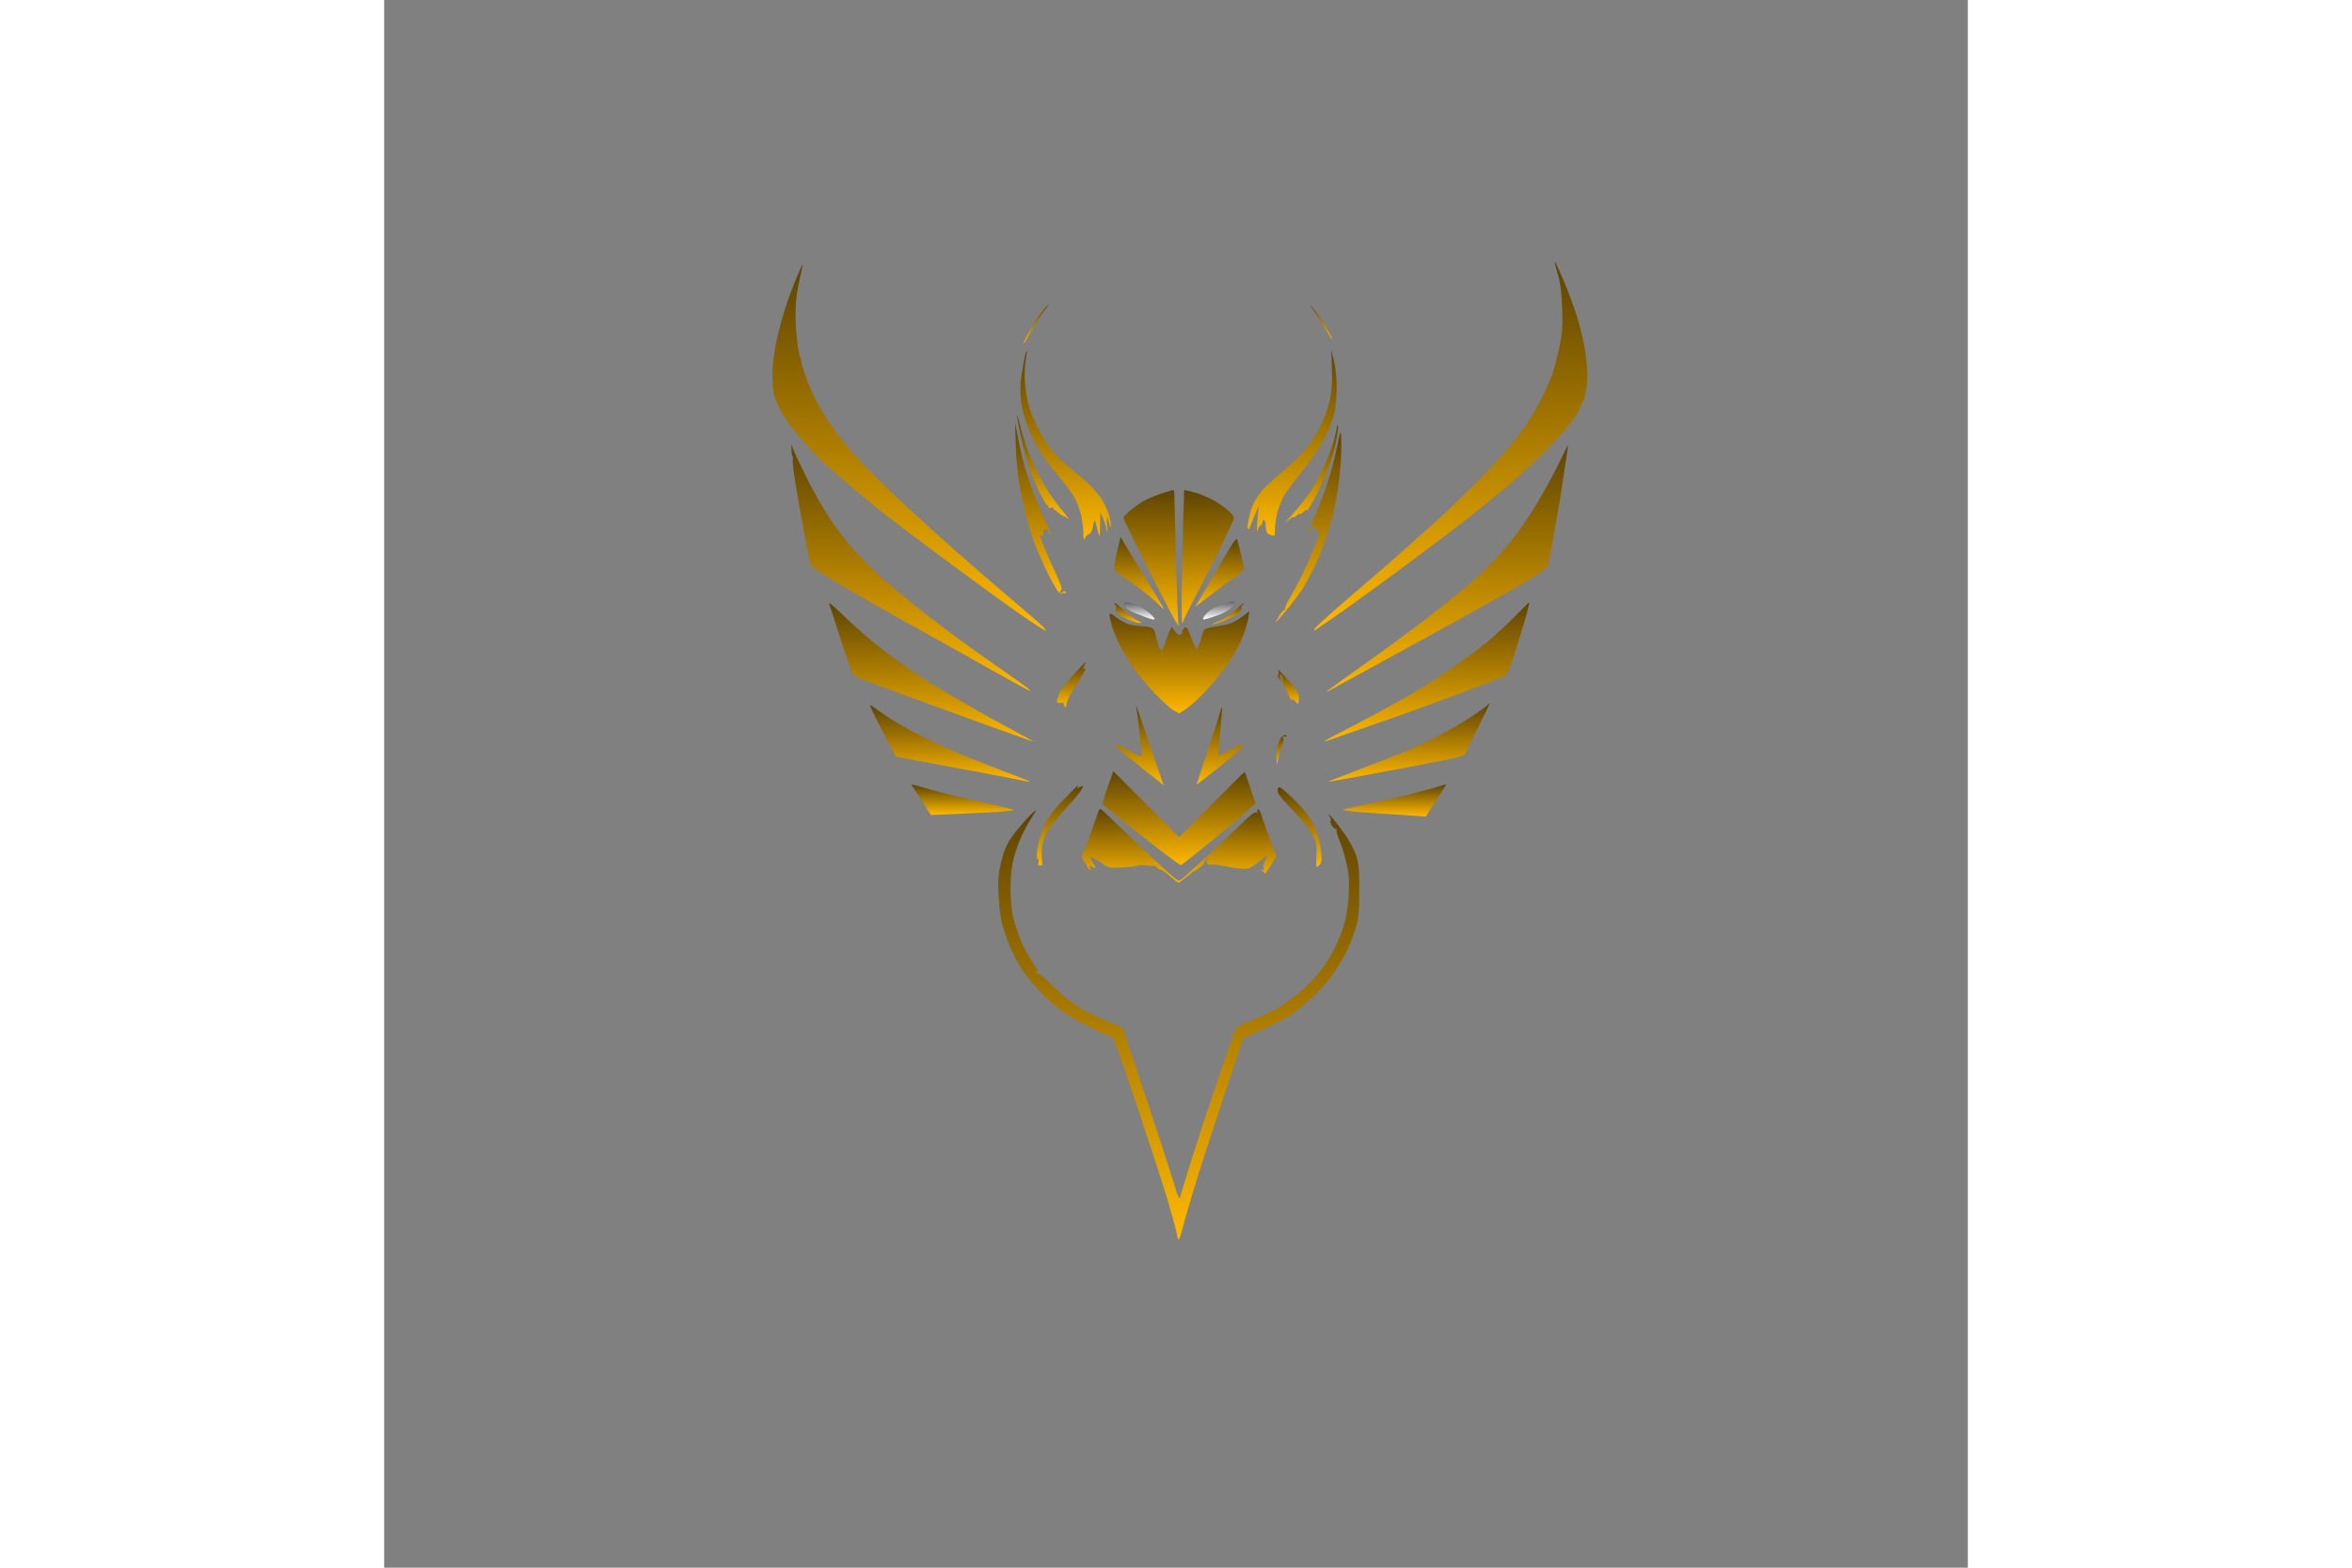 <svg width="1200px" height="800px" viewBox="0 0 101 100" fill="none" xmlns="http://www.w3.org/2000/svg">
<rect x="0" y="0" width="101" height="100" fill="#808080" stroke="none"/>
<path d="M40.311 53.002C40.528 52.735 40.893 52.321 41.11 52.094C41.337 51.857 41.544 51.67 41.574 51.67C41.593 51.67 41.475 51.877 41.307 52.143C41.13 52.4 40.844 52.923 40.666 53.297C40.489 53.682 40.252 54.343 40.144 54.777C40.005 55.339 39.946 55.882 39.946 56.651C39.946 57.243 40.015 58.022 40.084 58.377C40.163 58.732 40.361 59.373 40.528 59.807C40.696 60.241 41.031 60.892 41.278 61.267C41.524 61.632 41.722 61.947 41.722 61.977C41.722 62.007 41.663 61.997 41.603 61.957C41.518 61.905 41.501 61.921 41.554 62.007C41.593 62.066 41.653 62.105 41.692 62.076C41.741 62.056 42.057 62.322 42.412 62.677C42.767 63.032 43.3 63.516 43.596 63.743C43.892 63.969 44.404 64.315 44.73 64.502C45.056 64.68 45.716 64.995 47.097 65.548L48.557 69.927C49.366 72.334 50.165 74.819 50.352 75.44C50.53 76.062 50.707 76.506 50.737 76.427C50.766 76.348 50.924 75.815 51.092 75.243C51.26 74.671 51.753 73.123 52.197 71.791C52.63 70.46 53.282 68.536 53.627 67.501C53.982 66.475 54.317 65.577 54.376 65.518C54.445 65.459 54.919 65.242 55.432 65.044C55.944 64.837 56.655 64.502 57.01 64.295C57.365 64.088 57.947 63.664 58.312 63.368C58.687 63.062 59.249 62.49 59.574 62.105C59.9 61.711 60.363 60.991 60.61 60.498C60.847 60.014 61.142 59.275 61.251 58.87C61.369 58.466 61.488 57.667 61.517 57.095C61.557 56.316 61.537 55.852 61.409 55.221C61.31 54.757 61.113 54.077 60.955 53.692C60.797 53.317 60.699 52.962 60.738 52.903C60.778 52.853 60.758 52.834 60.709 52.873C60.649 52.903 60.531 52.804 60.432 52.646C60.344 52.489 60.314 52.36 60.363 52.36C60.413 52.36 60.393 52.242 60.304 52.094C60.176 51.867 60.206 51.877 60.462 52.163C60.63 52.35 60.985 52.824 61.261 53.199C61.527 53.583 61.853 54.175 61.971 54.53C62.158 55.093 62.188 55.369 62.188 56.848C62.178 58.416 62.158 58.574 61.902 59.363C61.744 59.827 61.488 60.468 61.33 60.794C61.162 61.119 60.797 61.711 60.521 62.115C60.245 62.52 59.663 63.18 59.229 63.595C58.795 64.009 58.105 64.551 57.7 64.808C57.296 65.064 56.467 65.488 54.791 66.218L53.459 70.213C52.729 72.412 51.891 74.987 51.615 75.934C51.328 76.88 51.023 77.946 50.934 78.301C50.845 78.656 50.737 78.991 50.697 79.04C50.648 79.1 50.589 78.972 50.559 78.745C50.53 78.528 50.253 77.531 49.958 76.525C49.652 75.519 48.873 73.123 48.231 71.199C47.59 69.276 46.929 67.343 46.762 66.909C46.476 66.149 46.446 66.12 46.042 65.981C45.805 65.912 45.194 65.626 44.681 65.36C44.168 65.094 43.458 64.66 43.103 64.394C42.748 64.137 42.156 63.595 41.781 63.2C41.396 62.796 40.883 62.164 40.637 61.78C40.39 61.405 40.045 60.734 39.877 60.3C39.7 59.866 39.493 59.245 39.404 58.919C39.315 58.594 39.216 57.795 39.187 57.144C39.138 56.217 39.167 55.793 39.305 55.171C39.394 54.737 39.581 54.185 39.7 53.938C39.818 53.692 40.094 53.278 40.311 53.002Z" fill="url(#paint0_linear_103_133)"/>
<path d="M44.661 54.234C44.76 53.988 45.016 53.288 45.223 52.686C45.43 52.074 45.627 51.571 45.657 51.571C45.687 51.581 46.091 51.946 46.555 52.4C47.018 52.844 48.074 53.86 48.902 54.639C49.74 55.418 50.49 56.099 50.579 56.138C50.697 56.207 50.825 56.148 51.042 55.941C51.2 55.783 51.92 55.122 52.621 54.481C53.321 53.84 54.258 52.952 54.692 52.528C55.284 51.946 55.52 51.769 55.629 51.828C55.737 51.897 55.757 51.877 55.698 51.798C55.658 51.729 55.678 51.65 55.727 51.621C55.777 51.591 55.885 51.778 55.964 52.045C56.043 52.301 56.28 52.982 56.911 54.629L56.566 55.171C56.379 55.467 56.211 55.714 56.191 55.714C56.181 55.724 56.102 55.645 56.023 55.556C55.895 55.408 55.895 55.388 56.023 55.477C56.132 55.546 56.152 55.526 56.093 55.398C56.053 55.3 56.083 55.093 56.171 54.925C56.25 54.767 56.319 54.609 56.319 54.58C56.319 54.55 56.073 54.727 55.777 54.974C55.333 55.339 55.165 55.418 54.84 55.418C54.623 55.418 54.1 55.349 53.686 55.26C53.262 55.181 52.847 55.122 52.769 55.152C52.69 55.171 52.571 55.142 52.502 55.083C52.413 55.004 52.413 54.944 52.502 54.826C52.601 54.708 52.591 54.708 52.443 54.806C52.354 54.876 52.295 54.954 52.325 55.004C52.344 55.043 52.226 55.181 52.048 55.319C51.871 55.448 51.713 55.556 51.684 55.546C51.654 55.546 51.437 55.714 51.19 55.921C50.944 56.128 50.717 56.296 50.678 56.306C50.628 56.306 50.362 56.108 50.086 55.862C49.8 55.615 49.543 55.438 49.514 55.467C49.484 55.497 49.385 55.438 49.287 55.349C49.188 55.25 49.109 55.191 49.109 55.221C49.119 55.25 48.932 55.24 48.695 55.211C48.468 55.171 48.143 55.181 47.985 55.231C47.827 55.27 47.354 55.319 46.949 55.339C46.288 55.369 46.17 55.349 45.864 55.122C45.667 54.984 45.41 54.816 45.292 54.757C45.115 54.658 45.075 54.658 45.075 54.757C45.075 54.816 45.144 54.964 45.223 55.073C45.312 55.181 45.371 55.3 45.371 55.349C45.371 55.388 45.273 55.369 45.154 55.3C44.957 55.201 44.937 55.201 45.006 55.349C45.046 55.438 45.056 55.517 45.026 55.517C44.996 55.517 44.868 55.329 44.483 54.678L44.661 54.234Z" fill="url(#paint1_linear_103_133)"/>
<path d="M57.937 51.67C57.069 50.763 56.951 50.605 56.99 50.368C57.039 50.102 57.049 50.102 57.828 50.812C58.252 51.197 58.746 51.749 58.923 52.015C59.101 52.291 59.347 52.755 59.466 53.051C59.584 53.347 59.722 53.909 59.752 54.303C59.811 54.935 59.801 55.033 59.623 55.201C59.426 55.379 59.426 55.379 59.456 54.59C59.486 53.879 59.456 53.731 59.209 53.248C59.051 52.913 58.548 52.301 57.937 51.67Z" fill="url(#paint2_linear_103_133)"/>
<path d="M42.185 52.459C42.353 52.124 42.787 51.571 43.329 51.009C43.823 50.506 44.227 50.092 44.247 50.092C44.266 50.092 44.247 50.151 44.207 50.22C44.158 50.309 44.178 50.309 44.286 50.24C44.365 50.19 44.483 50.141 44.533 50.131C44.592 50.121 44.552 50.25 44.444 50.417C44.335 50.595 43.921 51.088 43.517 51.522C43.112 51.956 42.649 52.508 42.481 52.755C42.313 53.002 42.116 53.396 42.037 53.643C41.939 53.938 41.909 54.294 41.949 54.727C41.978 55.083 41.978 55.309 41.958 55.25C41.939 55.181 41.87 55.152 41.801 55.201C41.722 55.25 41.692 55.191 41.731 55.014C41.751 54.866 41.741 54.767 41.692 54.787C41.653 54.806 41.623 54.678 41.623 54.511C41.623 54.333 41.692 53.919 41.771 53.593C41.86 53.268 42.047 52.755 42.185 52.459Z" fill="url(#paint3_linear_103_133)"/>
<path d="M65.541 50.634C66.469 50.398 67.327 50.161 67.455 50.112C67.593 50.062 67.711 50.023 67.731 50.033C67.741 50.033 67.455 50.506 66.429 52.084L65.541 52.025C65.048 51.995 63.845 51.916 62.868 51.847C61.882 51.788 61.113 51.7 61.142 51.66C61.172 51.621 61.803 51.473 62.533 51.325C63.263 51.187 64.614 50.871 65.541 50.634Z" fill="url(#paint4_linear_103_133)"/>
<path d="M34.275 51.058C33.949 50.555 33.663 50.111 33.634 50.072C33.604 50.033 33.811 50.062 34.078 50.151C34.354 50.23 35.054 50.427 35.656 50.585C36.257 50.753 37.49 51.039 38.417 51.236C39.345 51.433 40.124 51.621 40.163 51.66C40.203 51.69 39.739 51.749 39.128 51.788C38.516 51.828 37.313 51.887 34.867 51.986L34.275 51.058Z" fill="url(#paint5_linear_103_133)"/>
<path d="M45.825 51.295C45.805 51.256 45.943 50.772 46.141 50.21L46.505 49.194L50.697 53.396L52.788 51.305C53.932 50.151 54.879 49.214 54.879 49.234C54.889 49.243 55.047 49.707 55.58 51.256L55.047 51.729C54.751 51.995 53.706 52.873 52.729 53.672C51.743 54.481 50.885 55.161 50.816 55.181C50.757 55.201 49.612 54.353 48.281 53.297C46.949 52.242 45.845 51.344 45.825 51.295Z" fill="url(#paint6_linear_103_133)"/>
<path d="M56.911 47.823C56.921 47.685 57.01 47.419 57.108 47.222C57.197 47.024 57.345 46.876 57.434 46.876C57.513 46.886 57.562 46.916 57.542 46.965C57.523 47.005 57.444 47.005 57.385 46.965C57.296 46.906 57.286 46.935 57.335 47.064C57.375 47.153 57.355 47.33 57.296 47.458C57.227 47.577 57.118 47.942 57.049 48.267C56.931 48.839 56.931 48.849 56.911 48.464C56.901 48.247 56.901 47.961 56.911 47.823Z" fill="url(#paint7_linear_103_133)"/>
<path d="M52.364 48.366C52.68 47.439 53.035 46.324 53.173 45.88C53.301 45.436 53.429 45.091 53.439 45.101C53.459 45.111 53.41 45.811 53.321 46.65C53.232 47.488 53.173 48.178 53.183 48.198C53.203 48.208 53.548 48.04 53.952 47.823C54.356 47.606 54.712 47.448 54.741 47.478C54.771 47.508 54.761 47.596 54.712 47.675C54.672 47.754 54.011 48.326 53.232 48.948C52.463 49.569 51.822 50.062 51.812 50.052C51.802 50.052 52.048 49.293 52.364 48.366Z" fill="url(#paint8_linear_103_133)"/>
<path d="M48.182 46.837C48.103 46.107 48.005 45.367 47.985 45.209C47.945 44.943 47.955 44.943 48.054 45.259C48.113 45.446 48.517 46.61 49.711 50.092L49.346 49.796C49.139 49.638 48.508 49.135 47.936 48.681C47.364 48.228 46.831 47.784 46.752 47.685C46.673 47.596 46.624 47.498 46.653 47.478C46.683 47.448 47.058 47.626 47.492 47.873C47.926 48.119 48.291 48.287 48.31 48.247C48.33 48.198 48.271 47.567 48.182 46.837Z" fill="url(#paint9_linear_103_133)"/>
<path d="M69.309 45.732C69.871 45.367 70.355 45.012 70.394 44.953C70.424 44.894 70.473 44.864 70.483 44.884C70.503 44.904 70.167 45.604 69.743 46.442C69.319 47.281 68.954 48.03 68.934 48.099C68.915 48.178 68.501 48.316 67.958 48.425C67.445 48.533 65.492 48.908 63.618 49.253C61.744 49.608 60.206 49.885 60.196 49.865C60.186 49.855 60.985 49.539 61.971 49.165C62.957 48.79 64.299 48.267 64.95 48.001C65.601 47.725 66.617 47.261 67.218 46.955C67.81 46.65 68.757 46.097 69.309 45.732Z" fill="url(#paint10_linear_103_133)"/>
<path d="M32.628 48.267L31.73 46.541C30.961 45.052 30.872 44.844 31.128 45.042C31.286 45.17 31.77 45.505 32.204 45.801C32.638 46.087 33.663 46.659 34.472 47.064C35.291 47.468 36.682 48.09 37.579 48.435C38.477 48.79 39.66 49.253 40.213 49.461C40.775 49.678 41.219 49.855 41.199 49.865C41.189 49.885 40.844 49.825 40.44 49.737C40.035 49.648 38.112 49.283 32.628 48.267Z" fill="url(#paint11_linear_103_133)"/>
<path d="M57.02 43.01C57.079 42.941 57.069 42.832 57 42.724V42.714C56.931 42.625 57.158 42.832 57.493 43.188C57.819 43.543 58.164 43.967 58.252 44.124C58.341 44.302 58.381 44.519 58.292 44.914L58.085 44.716C57.937 44.568 57.888 44.549 57.897 44.667C57.897 44.746 57.779 44.568 57.631 44.272C57.483 43.977 57.355 43.661 57.345 43.582C57.325 43.503 57.306 43.365 57.286 43.266C57.266 43.178 57.227 43.069 57.177 43.02C57.138 42.98 57.128 43.049 57.158 43.188C57.187 43.326 57.236 43.474 57.266 43.533C57.296 43.592 57.236 43.523 57.128 43.385C56.99 43.22 56.954 43.095 57.02 43.01Z" fill="url(#paint12_linear_103_133)"/>
<path d="M43.102 44.124C43.221 43.907 43.625 43.395 44.02 42.971C44.414 42.556 44.74 42.211 44.75 42.211C44.76 42.201 44.72 42.29 44.671 42.398C44.621 42.507 44.582 42.615 44.582 42.645C44.582 42.675 44.621 42.675 44.681 42.645C44.74 42.615 44.73 42.694 44.661 42.813C44.602 42.941 44.335 43.375 44.069 43.779C43.803 44.184 43.566 44.677 43.536 44.864C43.487 45.121 43.458 45.17 43.398 45.062C43.349 44.983 43.329 44.894 43.339 44.864C43.359 44.835 43.27 44.825 43.142 44.835C42.974 44.854 42.905 44.815 42.905 44.687C42.905 44.598 42.994 44.342 43.102 44.124Z" fill="url(#paint13_linear_103_133)"/>
<path d="M46.417 39.933C46.328 39.637 46.259 39.311 46.259 39.222C46.259 39.084 46.348 39.114 46.703 39.39C46.949 39.578 47.314 39.775 47.521 39.834C47.719 39.883 48.024 39.933 48.182 39.933C48.34 39.933 48.626 39.962 48.794 40.002C49.099 40.081 49.119 40.12 49.267 40.771C49.366 41.235 49.464 41.461 49.563 41.461C49.642 41.461 49.74 41.284 49.81 41.018C49.879 40.771 49.997 40.436 50.224 39.982L50.431 40.268C50.559 40.436 50.697 40.524 50.776 40.495C50.835 40.455 50.895 40.367 50.895 40.298C50.885 40.238 50.954 40.12 51.042 40.051C51.171 39.952 51.23 40.031 51.467 40.672C51.615 41.077 51.782 41.392 51.831 41.383C51.881 41.363 51.999 41.106 52.078 40.81C52.157 40.515 52.256 40.228 52.285 40.179C52.325 40.12 52.571 40.041 52.828 40.002C53.094 39.962 53.538 39.873 53.804 39.814C54.09 39.745 54.485 39.548 55.175 38.996L55.096 39.489C55.057 39.755 54.889 40.288 54.731 40.672C54.583 41.057 54.189 41.757 53.873 42.251C53.548 42.734 52.867 43.582 52.354 44.124C51.841 44.667 51.26 45.2 50.697 45.505L50.342 45.308C50.135 45.2 49.583 44.687 49.09 44.174C48.606 43.661 47.975 42.882 47.689 42.448C47.403 42.014 47.038 41.392 46.87 41.067C46.712 40.741 46.505 40.228 46.417 39.933Z" fill="url(#paint14_linear_103_133)"/>
<path d="M53.212 39.637C53.489 39.538 53.942 39.232 54.248 38.956C54.544 38.68 54.8 38.453 54.82 38.453C54.84 38.453 54.81 38.512 54.751 38.572C54.692 38.641 54.662 38.729 54.692 38.769C54.721 38.818 54.643 38.956 54.524 39.084C54.396 39.222 53.992 39.44 53.607 39.587C53.222 39.725 52.867 39.834 52.818 39.834C52.769 39.824 52.936 39.745 53.212 39.637Z" fill="url(#paint15_linear_103_133)"/>
<path d="M46.653 38.828C46.719 38.742 46.709 38.657 46.624 38.572C46.565 38.502 46.535 38.453 46.584 38.453C46.624 38.453 46.91 38.68 47.225 38.966C47.531 39.242 47.926 39.528 48.083 39.597C48.34 39.716 48.35 39.725 48.162 39.735C48.034 39.735 47.768 39.666 47.571 39.578C47.363 39.499 47.048 39.321 46.88 39.183C46.643 39.015 46.584 38.907 46.653 38.828Z" fill="url(#paint16_linear_103_133)"/>
<path d="M70.276 41.008C70.818 40.564 71.657 39.795 72.14 39.291C72.623 38.798 73.028 38.404 73.038 38.414C73.047 38.424 72.949 38.828 72.821 39.311C72.683 39.785 72.377 40.82 72.12 41.599C71.736 42.773 71.617 43.04 71.41 43.138C71.272 43.207 69.99 43.71 68.55 44.253C67.11 44.795 64.891 45.604 63.618 46.038C62.346 46.482 61.004 46.945 60.639 47.084C60.265 47.222 59.969 47.31 59.969 47.281C59.969 47.251 60.778 46.817 61.774 46.304C62.76 45.801 64.21 45.012 64.999 44.568C65.788 44.124 67.07 43.316 67.859 42.783C68.648 42.251 69.733 41.452 70.276 41.008Z" fill="url(#paint17_linear_103_133)"/>
<path d="M52.69 38.927C52.867 38.798 53.232 38.621 53.508 38.532C53.784 38.433 54.061 38.364 54.13 38.355C54.189 38.355 54.248 38.384 54.248 38.423C54.258 38.473 54.149 38.621 54.031 38.759C53.903 38.897 53.558 39.104 53.262 39.213C52.966 39.321 52.601 39.44 52.453 39.479C52.206 39.528 52.187 39.518 52.275 39.341C52.325 39.232 52.522 39.045 52.69 38.927Z" fill="url(#paint18_linear_103_133)"/>
<path d="M47.275 38.71C47.206 38.621 47.166 38.512 47.186 38.463C47.206 38.414 47.373 38.404 47.561 38.443C47.738 38.483 47.995 38.581 48.133 38.65C48.271 38.719 48.527 38.897 48.715 39.035C48.892 39.173 49.08 39.361 49.119 39.44C49.178 39.558 49.05 39.538 48.537 39.361C48.182 39.232 47.778 39.065 47.64 38.996C47.502 38.927 47.334 38.798 47.275 38.71Z" fill="url(#paint19_linear_103_133)"/>
<path d="M29.156 40.919C28.801 39.804 28.465 38.759 28.406 38.601C28.317 38.364 28.475 38.473 29.215 39.193C29.718 39.686 30.537 40.416 31.02 40.82C31.503 41.225 32.421 41.925 33.042 42.359C33.663 42.803 34.581 43.404 35.064 43.7C35.547 44.006 36.534 44.578 37.234 44.983C37.934 45.397 39.167 46.078 39.966 46.502C40.765 46.926 41.406 47.291 41.396 47.3C41.386 47.32 39.492 46.64 37.184 45.801C34.877 44.963 32.332 44.026 31.513 43.72C30.704 43.414 29.984 43.118 29.915 43.049C29.856 42.99 29.511 42.033 29.156 40.919Z" fill="url(#paint20_linear_103_133)"/>
<path d="M46.634 35.662C46.703 35.327 46.811 34.873 46.87 34.656L46.969 34.261L47.275 34.784C47.452 35.07 48.064 36.086 48.656 37.033C49.238 37.98 49.711 38.779 49.711 38.828C49.701 38.867 49.632 38.808 49.533 38.7C49.435 38.591 49.119 38.295 48.823 38.049C48.527 37.802 47.936 37.358 47.502 37.062C47.078 36.767 46.683 36.471 46.614 36.402C46.535 36.303 46.535 36.115 46.634 35.662Z" fill="url(#paint21_linear_103_133)"/>
<path d="M51.733 38.7L53.045 36.451C54.1 34.636 54.356 34.242 54.406 34.429C54.435 34.557 54.544 34.991 54.652 35.395C54.751 35.8 54.84 36.204 54.84 36.283C54.84 36.362 54.544 36.628 54.179 36.875C53.814 37.122 53.114 37.635 51.733 38.7Z" fill="url(#paint22_linear_103_133)"/>
<path d="M50.865 37.743C50.885 36.48 50.924 34.498 50.954 33.354L51.023 31.253L51.279 31.312C51.417 31.342 51.694 31.421 51.881 31.47C52.068 31.529 52.473 31.697 52.769 31.845C53.065 31.993 53.518 32.298 53.775 32.525C54.12 32.821 54.228 32.979 54.189 33.097C54.149 33.196 53.785 33.985 53.37 34.853C52.946 35.721 52.246 37.112 51.802 37.93C51.358 38.759 50.964 39.578 50.914 39.735C50.875 39.903 50.855 39.005 50.865 37.743Z" fill="url(#paint23_linear_103_133)"/>
<path d="M48.429 31.963C48.675 31.825 49.178 31.608 49.563 31.48C49.948 31.361 50.283 31.263 50.332 31.253C50.372 31.253 50.401 31.49 50.401 31.766C50.411 32.052 50.451 33.926 50.5 35.938C50.559 37.95 50.628 39.725 50.668 39.883C50.697 40.041 50.313 39.38 49.81 38.404C49.306 37.427 48.498 35.839 48.014 34.873C47.541 33.916 47.147 33.078 47.147 33.028C47.147 32.969 47.334 32.772 47.561 32.575C47.797 32.377 48.182 32.101 48.429 31.963Z" fill="url(#paint24_linear_103_133)"/>
<path d="M73.62 31.943C74.024 31.263 74.606 30.188 74.921 29.556V29.547C75.227 28.915 75.484 28.393 75.494 28.393C75.503 28.393 75.464 28.777 75.385 29.251C75.316 29.734 75.188 30.582 75.099 31.154C75.01 31.726 74.793 33.038 74.606 34.064C74.418 35.09 74.251 36.007 74.221 36.086C74.201 36.165 73.797 36.48 73.314 36.786C72.84 37.092 71.094 38.088 69.438 39.015C67.781 39.943 65.167 41.383 63.618 42.221C62.07 43.069 60.639 43.848 60.432 43.967C60.235 44.075 60.067 44.164 60.067 44.144C60.067 44.134 60.403 43.878 60.827 43.572C61.251 43.266 62.237 42.566 63.026 42.004C63.815 41.442 65.236 40.396 66.183 39.676C67.129 38.956 68.422 37.93 69.043 37.388C69.664 36.855 70.503 36.066 70.907 35.632C71.302 35.208 71.913 34.478 72.258 34.015C72.604 33.551 73.215 32.624 73.62 31.943Z" fill="url(#paint25_linear_103_133)"/>
<path d="M26.039 29.083C26.009 29.083 25.98 28.915 25.98 28.708L25.97 28.343L26.118 28.738C26.207 28.955 26.591 29.773 26.986 30.562C27.381 31.352 28.012 32.456 28.387 33.028C28.761 33.6 29.402 34.439 29.807 34.902C30.211 35.366 30.961 36.135 31.474 36.619C31.987 37.092 33.091 38.029 33.93 38.69C34.768 39.361 36.041 40.317 36.741 40.83C37.451 41.353 38.644 42.201 39.404 42.724C40.163 43.247 40.923 43.789 41.081 43.927C41.327 44.144 41.258 44.124 40.686 43.819C40.311 43.612 39.197 43 38.22 42.448C37.244 41.895 36.139 41.274 35.755 41.067C35.38 40.86 33.999 40.09 32.697 39.361C31.395 38.631 29.649 37.635 28.811 37.131C27.962 36.628 27.252 36.145 27.213 36.037C27.163 35.928 26.996 35.129 26.838 34.261C26.67 33.393 26.424 31.993 26.286 31.154C26.138 30.316 26.039 29.507 26.059 29.359C26.079 29.211 26.069 29.083 26.039 29.083Z" fill="url(#paint26_linear_103_133)"/>
<path d="M60.649 29.034C60.768 28.491 60.886 27.949 60.916 27.83V27.82C60.935 27.702 60.975 27.604 60.995 27.604C61.014 27.604 61.044 27.949 61.044 28.363C61.054 28.787 61.004 29.616 60.945 30.217C60.886 30.819 60.748 31.726 60.639 32.239C60.531 32.752 60.284 33.64 60.097 34.212C59.919 34.784 59.564 35.672 59.318 36.185C59.071 36.697 58.687 37.388 58.47 37.713C58.243 38.039 57.819 38.591 57.523 38.946C57.217 39.301 56.931 39.627 56.882 39.686C56.822 39.745 56.901 39.587 57.049 39.341C57.187 39.094 57.355 38.907 57.404 38.917C57.464 38.936 57.483 38.907 57.454 38.848C57.424 38.788 57.552 38.493 57.74 38.177C57.927 37.871 58.272 37.21 58.519 36.727C58.756 36.244 59.12 35.425 59.318 34.922C59.515 34.429 59.673 33.995 59.673 33.965C59.673 33.936 59.624 33.936 59.574 33.965C59.525 33.995 59.476 33.926 59.476 33.817C59.476 33.709 59.426 33.6 59.377 33.571C59.328 33.541 59.209 33.59 59.13 33.669C59.051 33.748 58.983 33.877 58.983 33.936C58.983 34.005 58.963 34.044 58.933 34.015C58.904 33.985 59.061 33.581 59.278 33.097C59.495 32.624 59.841 31.736 60.058 31.125C60.265 30.523 60.531 29.576 60.649 29.034L60.649 29.034Z" fill="url(#paint27_linear_103_133)"/>
<path d="M60.087 29.428C60.344 28.827 60.61 28.038 60.679 27.653C60.748 27.268 60.817 27.031 60.837 27.11C60.856 27.189 60.797 27.663 60.709 28.146C60.62 28.629 60.393 29.438 60.206 29.921C60.008 30.405 59.683 31.144 59.476 31.549C59.259 31.953 59.012 32.377 58.933 32.486C58.844 32.594 58.805 32.614 58.844 32.535C58.884 32.456 58.795 32.496 58.647 32.634C58.509 32.772 58.391 32.841 58.391 32.782C58.391 32.723 58.302 32.772 58.193 32.88C58.085 32.989 57.996 33.038 57.996 32.979C57.996 32.92 57.878 32.989 57.454 33.373L57.651 33.127C57.769 32.989 58.045 32.673 58.272 32.407C58.499 32.151 58.894 31.618 59.15 31.233C59.407 30.839 59.831 30.03 60.087 29.428Z" fill="url(#paint28_linear_103_133)"/>
<path d="M40.538 31.056C40.41 30.365 40.311 29.349 40.282 28.442L40.242 26.962L40.44 27.998C40.538 28.57 40.755 29.477 40.923 30.02C41.081 30.562 41.416 31.47 41.653 32.042C41.889 32.614 42.205 33.344 42.353 33.669C42.491 33.995 42.54 34.172 42.461 34.064C42.383 33.956 42.313 33.837 42.313 33.788C42.313 33.748 42.244 33.739 42.166 33.768C42.087 33.798 42.027 33.847 42.027 33.886C42.037 33.936 42.037 34.025 42.027 34.084C42.027 34.153 41.978 34.192 41.919 34.163C41.87 34.133 41.82 34.133 41.82 34.163C41.82 34.192 41.949 34.537 42.106 34.932C42.264 35.317 42.599 36.076 42.846 36.599C43.102 37.151 43.26 37.585 43.201 37.615C43.152 37.644 43.102 37.723 43.102 37.782C43.093 37.881 43.122 37.881 43.251 37.782C43.369 37.684 43.408 37.684 43.468 37.782C43.497 37.852 43.487 37.881 43.438 37.842C43.389 37.792 43.29 37.812 43.231 37.861C43.132 37.93 43.014 37.812 42.767 37.398C42.58 37.082 42.264 36.471 42.067 36.037C41.87 35.603 41.603 34.981 41.475 34.656C41.357 34.33 41.14 33.64 41.002 33.127C40.864 32.614 40.647 31.677 40.538 31.056Z" fill="url(#paint29_linear_103_133)"/>
<path d="M40.706 28.294C40.568 27.722 40.43 27.041 40.4 26.765C40.351 26.311 40.361 26.331 40.499 26.913C40.578 27.268 40.775 27.939 40.933 28.422C41.1 28.896 41.426 29.665 41.663 30.138C41.909 30.622 42.294 31.282 42.531 31.618C42.767 31.953 43.152 32.466 43.398 32.752C43.635 33.038 43.744 33.196 43.645 33.107C43.536 33.018 43.398 32.94 43.349 32.93C43.29 32.93 43.142 32.821 43.004 32.713C42.866 32.594 42.738 32.496 42.708 32.486C42.678 32.486 42.669 32.456 42.678 32.407C42.698 32.367 42.619 32.358 42.511 32.387C42.402 32.417 42.333 32.397 42.363 32.338C42.392 32.279 42.363 32.239 42.313 32.239C42.254 32.239 42.047 31.894 41.83 31.48C41.623 31.056 41.337 30.405 41.199 30.02C41.071 29.635 40.844 28.866 40.706 28.294Z" fill="url(#paint30_linear_103_133)"/>
<path d="M60.324 25.463C60.442 24.901 60.472 24.368 60.442 23.51L60.403 22.327L60.571 23.017C60.669 23.412 60.748 24.112 60.748 24.645C60.748 25.157 60.689 25.868 60.62 26.223C60.541 26.578 60.363 27.13 60.215 27.456C60.067 27.781 59.752 28.353 59.505 28.738C59.259 29.122 58.736 29.833 58.341 30.316C57.957 30.799 57.513 31.401 57.375 31.648C57.237 31.894 57.049 32.358 56.961 32.683C56.882 33.009 56.812 33.482 56.812 33.739C56.812 34.182 56.803 34.212 56.596 34.143C56.467 34.113 56.339 34.034 56.3 33.975C56.26 33.916 56.221 33.719 56.221 33.541C56.221 33.373 56.171 33.206 56.122 33.176C56.073 33.147 56.014 33.216 56.004 33.324C55.984 33.443 55.925 33.522 55.876 33.522C55.826 33.522 55.747 33.66 55.708 33.837C55.668 34.015 55.658 33.807 55.678 33.373C55.708 32.94 55.747 32.476 55.777 32.338C55.806 32.2 55.688 32.446 55.511 32.88C55.343 33.314 55.185 33.689 55.165 33.719C55.146 33.748 55.116 33.748 55.077 33.719C55.047 33.689 55.077 33.403 55.146 33.078C55.205 32.752 55.343 32.308 55.451 32.091C55.57 31.874 55.797 31.519 55.964 31.312C56.132 31.095 56.734 30.543 57.306 30.069C57.907 29.576 58.578 28.915 58.904 28.481C59.209 28.077 59.624 27.406 59.811 26.982C60.008 26.568 60.235 25.877 60.324 25.463Z" fill="url(#paint31_linear_103_133)"/>
<path d="M40.587 24.447C40.617 24.092 40.716 23.471 40.795 23.066C40.873 22.662 40.962 22.356 40.982 22.386C41.002 22.415 40.972 22.682 40.913 22.978C40.854 23.273 40.834 23.885 40.864 24.349C40.893 24.812 40.992 25.453 41.081 25.779C41.16 26.104 41.426 26.775 41.672 27.258C41.909 27.742 42.323 28.412 42.59 28.738C42.856 29.063 43.379 29.566 43.754 29.862C44.128 30.158 44.651 30.602 44.908 30.849C45.174 31.095 45.529 31.5 45.697 31.746C45.864 31.993 46.081 32.437 46.18 32.732C46.279 33.028 46.358 33.383 46.348 33.522C46.338 33.699 46.308 33.66 46.239 33.373C46.19 33.157 46.131 32.959 46.111 32.93C46.091 32.9 46.081 33.166 46.101 33.522C46.131 33.965 46.121 34.044 46.071 33.768C46.032 33.551 45.933 33.216 45.677 32.683L45.657 33.522C45.647 34.242 45.637 34.31 45.549 34.015C45.499 33.827 45.42 33.531 45.381 33.373C45.302 33.087 45.302 33.087 45.213 33.541C45.154 33.847 45.065 34.025 44.947 34.064C44.858 34.093 44.74 34.212 44.691 34.33C44.612 34.508 44.592 34.429 44.592 33.965C44.582 33.64 44.513 33.117 44.434 32.801C44.355 32.496 44.178 32.032 44.05 31.776C43.911 31.509 43.448 30.878 43.004 30.365C42.56 29.852 41.998 29.093 41.761 28.689C41.515 28.284 41.199 27.613 41.041 27.209C40.883 26.805 40.696 26.163 40.637 25.779C40.578 25.394 40.558 24.802 40.587 24.447Z" fill="url(#paint32_linear_103_133)"/>
<path d="M60.057 21.044C59.84 20.67 59.505 20.137 59.318 19.861C58.982 19.378 58.982 19.378 59.278 19.713C59.456 19.9 59.791 20.393 60.028 20.798C60.265 21.202 60.462 21.577 60.462 21.636C60.462 21.695 60.284 21.419 60.057 21.044Z" fill="url(#paint33_linear_103_133)"/>
<path d="M41.712 20.206C41.85 20.019 42.047 19.762 42.156 19.644V19.634C42.264 19.516 42.363 19.417 42.373 19.417C42.392 19.417 42.215 19.673 41.988 19.979C41.761 20.285 41.386 20.896 41.15 21.331C40.913 21.774 40.755 22.021 40.794 21.883C40.824 21.745 40.992 21.39 41.159 21.094C41.327 20.798 41.574 20.393 41.712 20.206Z" fill="url(#paint34_linear_103_133)"/>
<path d="M25.625 19.516C25.832 18.894 26.157 18.036 26.345 17.612C26.522 17.188 26.68 16.853 26.69 16.872C26.7 16.892 26.601 17.366 26.473 17.938C26.305 18.697 26.236 19.269 26.236 20.107C26.236 20.729 26.305 21.646 26.384 22.129C26.473 22.623 26.68 23.441 26.858 23.954C27.035 24.467 27.41 25.315 27.696 25.828C27.982 26.341 28.495 27.14 28.84 27.604C29.185 28.067 29.836 28.846 30.29 29.33C30.744 29.823 31.651 30.73 32.302 31.352C32.963 31.973 34.157 33.087 34.965 33.817C35.784 34.557 37.106 35.731 37.924 36.431C38.733 37.141 39.956 38.187 40.637 38.759C41.317 39.341 41.958 39.903 42.067 40.021C42.175 40.14 42.235 40.238 42.185 40.228C42.146 40.228 41.731 39.972 41.248 39.657C40.775 39.341 39.572 38.483 38.565 37.753C37.559 37.013 35.942 35.83 34.965 35.1C33.989 34.38 32.677 33.383 32.056 32.9C31.434 32.407 30.497 31.648 29.984 31.213C29.471 30.779 28.702 30.109 28.268 29.724C27.844 29.349 27.163 28.659 26.759 28.195C26.355 27.732 25.812 27.051 25.566 26.666C25.319 26.282 25.033 25.72 24.934 25.414C24.816 25.029 24.757 24.536 24.757 23.934C24.757 23.352 24.846 22.583 25.003 21.834C25.132 21.183 25.418 20.137 25.625 19.516Z" fill="url(#paint35_linear_103_133)"/>
<path d="M74.872 17.563C74.754 17.178 74.665 16.823 74.665 16.784V16.774C74.665 16.734 74.685 16.724 74.704 16.754C74.733 16.782 74.955 17.289 75.219 17.892L75.247 17.957C75.523 18.598 75.898 19.624 76.085 20.226C76.273 20.837 76.49 21.764 76.579 22.277C76.667 22.79 76.736 23.55 76.736 23.954C76.736 24.408 76.667 24.94 76.549 25.335C76.441 25.69 76.164 26.262 75.928 26.617C75.701 26.972 74.931 27.85 74.221 28.58C73.521 29.3 72.406 30.355 71.755 30.908C71.104 31.46 69.931 32.417 69.142 33.038C68.353 33.65 66.686 34.912 65.443 35.839C64.2 36.767 62.425 38.059 61.498 38.719C60.571 39.37 59.693 39.992 59.535 40.09C59.318 40.238 59.269 40.248 59.318 40.13C59.347 40.051 60.097 39.361 60.975 38.601C61.863 37.842 63.273 36.628 64.111 35.898C64.95 35.159 66.301 33.956 67.12 33.216C67.928 32.476 69.201 31.253 69.931 30.503C70.661 29.744 71.548 28.777 71.894 28.343C72.249 27.909 72.752 27.219 73.018 26.814C73.284 26.41 73.689 25.67 73.925 25.187C74.162 24.694 74.448 24.033 74.557 23.707C74.665 23.382 74.843 22.652 74.961 22.08C75.138 21.212 75.168 20.827 75.129 19.664C75.089 18.667 75.02 18.085 74.872 17.563Z" fill="url(#paint36_linear_103_133)"/>
<defs>
<linearGradient id="paint0_linear_103_133" x1="50.676" y1="51.67" x2="50.676" y2="79.055" gradientUnits="userSpaceOnUse">
<stop stop-color="#E2A300"/>
<stop offset="0" stop-color="#5E4402"/>
<stop offset="1" stop-color="#FFB800"/>
</linearGradient>
<linearGradient id="paint1_linear_103_133" x1="50.697" y1="51.571" x2="50.697" y2="56.306" gradientUnits="userSpaceOnUse">
<stop stop-color="#E2A300"/>
<stop offset="0" stop-color="#5E4402"/>
<stop offset="1" stop-color="#FFB800"/>
</linearGradient>
<linearGradient id="paint2_linear_103_133" x1="58.384" y1="50.204" x2="58.384" y2="55.297" gradientUnits="userSpaceOnUse">
<stop stop-color="#E2A300"/>
<stop offset="0" stop-color="#5E4402"/>
<stop offset="1" stop-color="#FFB800"/>
</linearGradient>
<linearGradient id="paint3_linear_103_133" x1="43.092" y1="50.092" x2="43.092" y2="55.26" gradientUnits="userSpaceOnUse">
<stop stop-color="#E2A300"/>
<stop offset="0" stop-color="#5E4402"/>
<stop offset="1" stop-color="#FFB800"/>
</linearGradient>
<linearGradient id="paint4_linear_103_133" x1="64.436" y1="50.031" x2="64.436" y2="52.084" gradientUnits="userSpaceOnUse">
<stop stop-color="#E2A300"/>
<stop offset="0" stop-color="#5E4402"/>
<stop offset="1" stop-color="#FFB800"/>
</linearGradient>
<linearGradient id="paint5_linear_103_133" x1="36.898" y1="50.055" x2="36.898" y2="51.986" gradientUnits="userSpaceOnUse">
<stop stop-color="#E2A300"/>
<stop offset="0" stop-color="#5E4402"/>
<stop offset="1" stop-color="#FFB800"/>
</linearGradient>
<linearGradient id="paint6_linear_103_133" x1="50.701" y1="49.194" x2="50.701" y2="55.182" gradientUnits="userSpaceOnUse">
<stop stop-color="#AFAFAF"/>
<stop stop-color="#E2A300"/>
<stop offset="0" stop-color="#5E4402"/>
<stop offset="1" stop-color="#FFB800"/>
</linearGradient>
<linearGradient id="paint7_linear_103_133" x1="57.225" y1="46.876" x2="57.225" y2="48.729" gradientUnits="userSpaceOnUse">
<stop stop-color="#E2A300"/>
<stop offset="0" stop-color="#5E4402"/>
<stop offset="1" stop-color="#FFB800"/>
</linearGradient>
<linearGradient id="paint8_linear_103_133" x1="53.285" y1="45.101" x2="53.285" y2="50.053" gradientUnits="userSpaceOnUse">
<stop stop-color="#E2A300"/>
<stop offset="0" stop-color="#5E4402"/>
<stop offset="1" stop-color="#FFB800"/>
</linearGradient>
<linearGradient id="paint9_linear_103_133" x1="48.178" y1="45.016" x2="48.178" y2="50.092" gradientUnits="userSpaceOnUse">
<stop stop-color="#E2A300"/>
<stop offset="0" stop-color="#5E4402"/>
<stop offset="1" stop-color="#FFB800"/>
</linearGradient>
<linearGradient id="paint10_linear_103_133" x1="65.34" y1="44.878" x2="65.34" y2="49.866" gradientUnits="userSpaceOnUse">
<stop stop-color="#E2A300"/>
<stop offset="0" stop-color="#5E4402"/>
<stop offset="1" stop-color="#FFB800"/>
</linearGradient>
<linearGradient id="paint11_linear_103_133" x1="36.099" y1="44.979" x2="36.099" y2="49.869" gradientUnits="userSpaceOnUse">
<stop stop-color="#E2A300"/>
<stop offset="0" stop-color="#5E4402"/>
<stop offset="1" stop-color="#FFB800"/>
</linearGradient>
<linearGradient id="paint12_linear_103_133" x1="57.665" y1="42.694" x2="57.665" y2="44.914" gradientUnits="userSpaceOnUse">
<stop stop-color="#E2A300"/>
<stop offset="0" stop-color="#5E4402"/>
<stop offset="1" stop-color="#FFB800"/>
</linearGradient>
<linearGradient id="paint13_linear_103_133" x1="43.828" y1="42.21" x2="43.828" y2="45.116" gradientUnits="userSpaceOnUse">
<stop stop-color="#E2A300"/>
<stop offset="0" stop-color="#5E4402"/>
<stop offset="1" stop-color="#FFB800"/>
</linearGradient>
<linearGradient id="paint14_linear_103_133" x1="50.717" y1="38.996" x2="50.717" y2="45.505" gradientUnits="userSpaceOnUse">
<stop stop-color="#E2A300"/>
<stop offset="0" stop-color="#5E4402"/>
<stop offset="1" stop-color="#FFB800"/>
</linearGradient>
<linearGradient id="paint15_linear_103_133" x1="53.818" y1="38.453" x2="53.818" y2="39.834" gradientUnits="userSpaceOnUse">
<stop stop-color="#E2A300"/>
<stop offset="0" stop-color="#5E4402"/>
<stop offset="1" stop-color="#FFB800"/>
</linearGradient>
<linearGradient id="paint16_linear_103_133" x1="47.425" y1="38.453" x2="47.425" y2="39.735" gradientUnits="userSpaceOnUse">
<stop stop-color="#E2A300"/>
<stop offset="0" stop-color="#5E4402"/>
<stop offset="1" stop-color="#FFB800"/>
</linearGradient>
<linearGradient id="paint17_linear_103_133" x1="66.504" y1="38.413" x2="66.504" y2="47.286" gradientUnits="userSpaceOnUse">
<stop stop-color="#E2A300"/>
<stop offset="0" stop-color="#5E4402"/>
<stop offset="1" stop-color="#FFB800"/>
</linearGradient>
<linearGradient id="paint18_linear_103_133" x1="53.238" y1="38.355" x2="53.238" y2="39.505" gradientUnits="userSpaceOnUse">
<stop stop-color="#FFF500"/>
<stop offset="0" stop-color="#656565"/>
<stop offset="1" stop-color="white"/>
</linearGradient>
<linearGradient id="paint19_linear_103_133" x1="48.157" y1="38.419" x2="48.157" y2="39.514" gradientUnits="userSpaceOnUse">
<stop stop-color="#FFF500"/>
<stop offset="0" stop-color="#656565"/>
<stop offset="1" stop-color="white"/>
</linearGradient>
<linearGradient id="paint20_linear_103_133" x1="34.89" y1="38.488" x2="34.89" y2="47.301" gradientUnits="userSpaceOnUse">
<stop stop-color="#E2A300"/>
<stop offset="0" stop-color="#5E4402"/>
<stop offset="1" stop-color="#FFB800"/>
</linearGradient>
<linearGradient id="paint21_linear_103_133" x1="48.134" y1="34.261" x2="48.134" y2="38.84" gradientUnits="userSpaceOnUse">
<stop stop-color="#E2A300"/>
<stop offset="0" stop-color="#5E4402"/>
<stop offset="1" stop-color="#FFB800"/>
</linearGradient>
<linearGradient id="paint22_linear_103_133" x1="53.286" y1="34.387" x2="53.286" y2="38.7" gradientUnits="userSpaceOnUse">
<stop stop-color="#E2A300"/>
<stop offset="0" stop-color="#5E4402"/>
<stop offset="1" stop-color="#FFB800"/>
</linearGradient>
<linearGradient id="paint23_linear_103_133" x1="52.529" y1="31.253" x2="52.529" y2="39.755" gradientUnits="userSpaceOnUse">
<stop stop-color="#E2A300"/>
<stop offset="0" stop-color="#5E4402"/>
<stop offset="1" stop-color="#FFB800"/>
</linearGradient>
<linearGradient id="paint24_linear_103_133" x1="48.908" y1="31.253" x2="48.908" y2="39.907" gradientUnits="userSpaceOnUse">
<stop stop-color="#E2A300"/>
<stop offset="0" stop-color="#5E4402"/>
<stop offset="1" stop-color="#FFB800"/>
</linearGradient>
<linearGradient id="paint25_linear_103_133" x1="67.781" y1="28.393" x2="67.781" y2="44.147" gradientUnits="userSpaceOnUse">
<stop stop-color="#E2A300"/>
<stop offset="0" stop-color="#5E4402"/>
<stop offset="1" stop-color="#FFB800"/>
</linearGradient>
<linearGradient id="paint26_linear_103_133" x1="33.593" y1="28.343" x2="33.593" y2="44.072" gradientUnits="userSpaceOnUse">
<stop stop-color="#E2A300"/>
<stop offset="0" stop-color="#5E4402"/>
<stop offset="1" stop-color="#FFB800"/>
</linearGradient>
<linearGradient id="paint27_linear_103_133" x1="58.953" y1="27.604" x2="58.953" y2="39.699" gradientUnits="userSpaceOnUse">
<stop stop-color="#E2A300"/>
<stop offset="0" stop-color="#5E4402"/>
<stop offset="1" stop-color="#FFB800"/>
</linearGradient>
<linearGradient id="paint28_linear_103_133" x1="59.147" y1="27.095" x2="59.147" y2="33.373" gradientUnits="userSpaceOnUse">
<stop stop-color="#E2A300"/>
<stop offset="0" stop-color="#5E4402"/>
<stop offset="1" stop-color="#FFB800"/>
</linearGradient>
<linearGradient id="paint29_linear_103_133" x1="41.863" y1="26.962" x2="41.863" y2="37.88" gradientUnits="userSpaceOnUse">
<stop stop-color="#E2A300"/>
<stop offset="0" stop-color="#5E4402"/>
<stop offset="1" stop-color="#FFB800"/>
</linearGradient>
<linearGradient id="paint30_linear_103_133" x1="42.027" y1="26.448" x2="42.027" y2="33.132" gradientUnits="userSpaceOnUse">
<stop stop-color="#E2A300"/>
<stop offset="0" stop-color="#5E4402"/>
<stop offset="1" stop-color="#FFB800"/>
</linearGradient>
<linearGradient id="paint31_linear_103_133" x1="57.907" y1="22.327" x2="57.907" y2="34.171" gradientUnits="userSpaceOnUse">
<stop stop-color="#E2A300"/>
<stop offset="0" stop-color="#5E4402"/>
<stop offset="1" stop-color="#FFB800"/>
</linearGradient>
<linearGradient id="paint32_linear_103_133" x1="43.461" y1="22.384" x2="43.461" y2="34.418" gradientUnits="userSpaceOnUse">
<stop stop-color="#E2A300"/>
<stop offset="0" stop-color="#5E4402"/>
<stop offset="1" stop-color="#FFB800"/>
</linearGradient>
<linearGradient id="paint33_linear_103_133" x1="59.761" y1="19.477" x2="59.761" y2="21.644" gradientUnits="userSpaceOnUse">
<stop stop-color="#E2A300"/>
<stop offset="0" stop-color="#5E4402"/>
<stop offset="1" stop-color="#FFB800"/>
</linearGradient>
<linearGradient id="paint34_linear_103_133" x1="41.581" y1="19.417" x2="41.581" y2="21.921" gradientUnits="userSpaceOnUse">
<stop stop-color="#E2A300"/>
<stop offset="0" stop-color="#5E4402"/>
<stop offset="1" stop-color="#FFB800"/>
</linearGradient>
<linearGradient id="paint35_linear_103_133" x1="33.48" y1="16.872" x2="33.48" y2="40.229" gradientUnits="userSpaceOnUse">
<stop stop-color="#E2A300"/>
<stop offset="0" stop-color="#5E4402"/>
<stop offset="1" stop-color="#FFB800"/>
</linearGradient>
<linearGradient id="paint36_linear_103_133" x1="68.018" y1="16.737" x2="68.018" y2="40.211" gradientUnits="userSpaceOnUse">
<stop stop-color="#E2A300"/>
<stop offset="0" stop-color="#5E4402"/>
<stop offset="1" stop-color="#FFB800"/>
</linearGradient>
</defs>
</svg>
